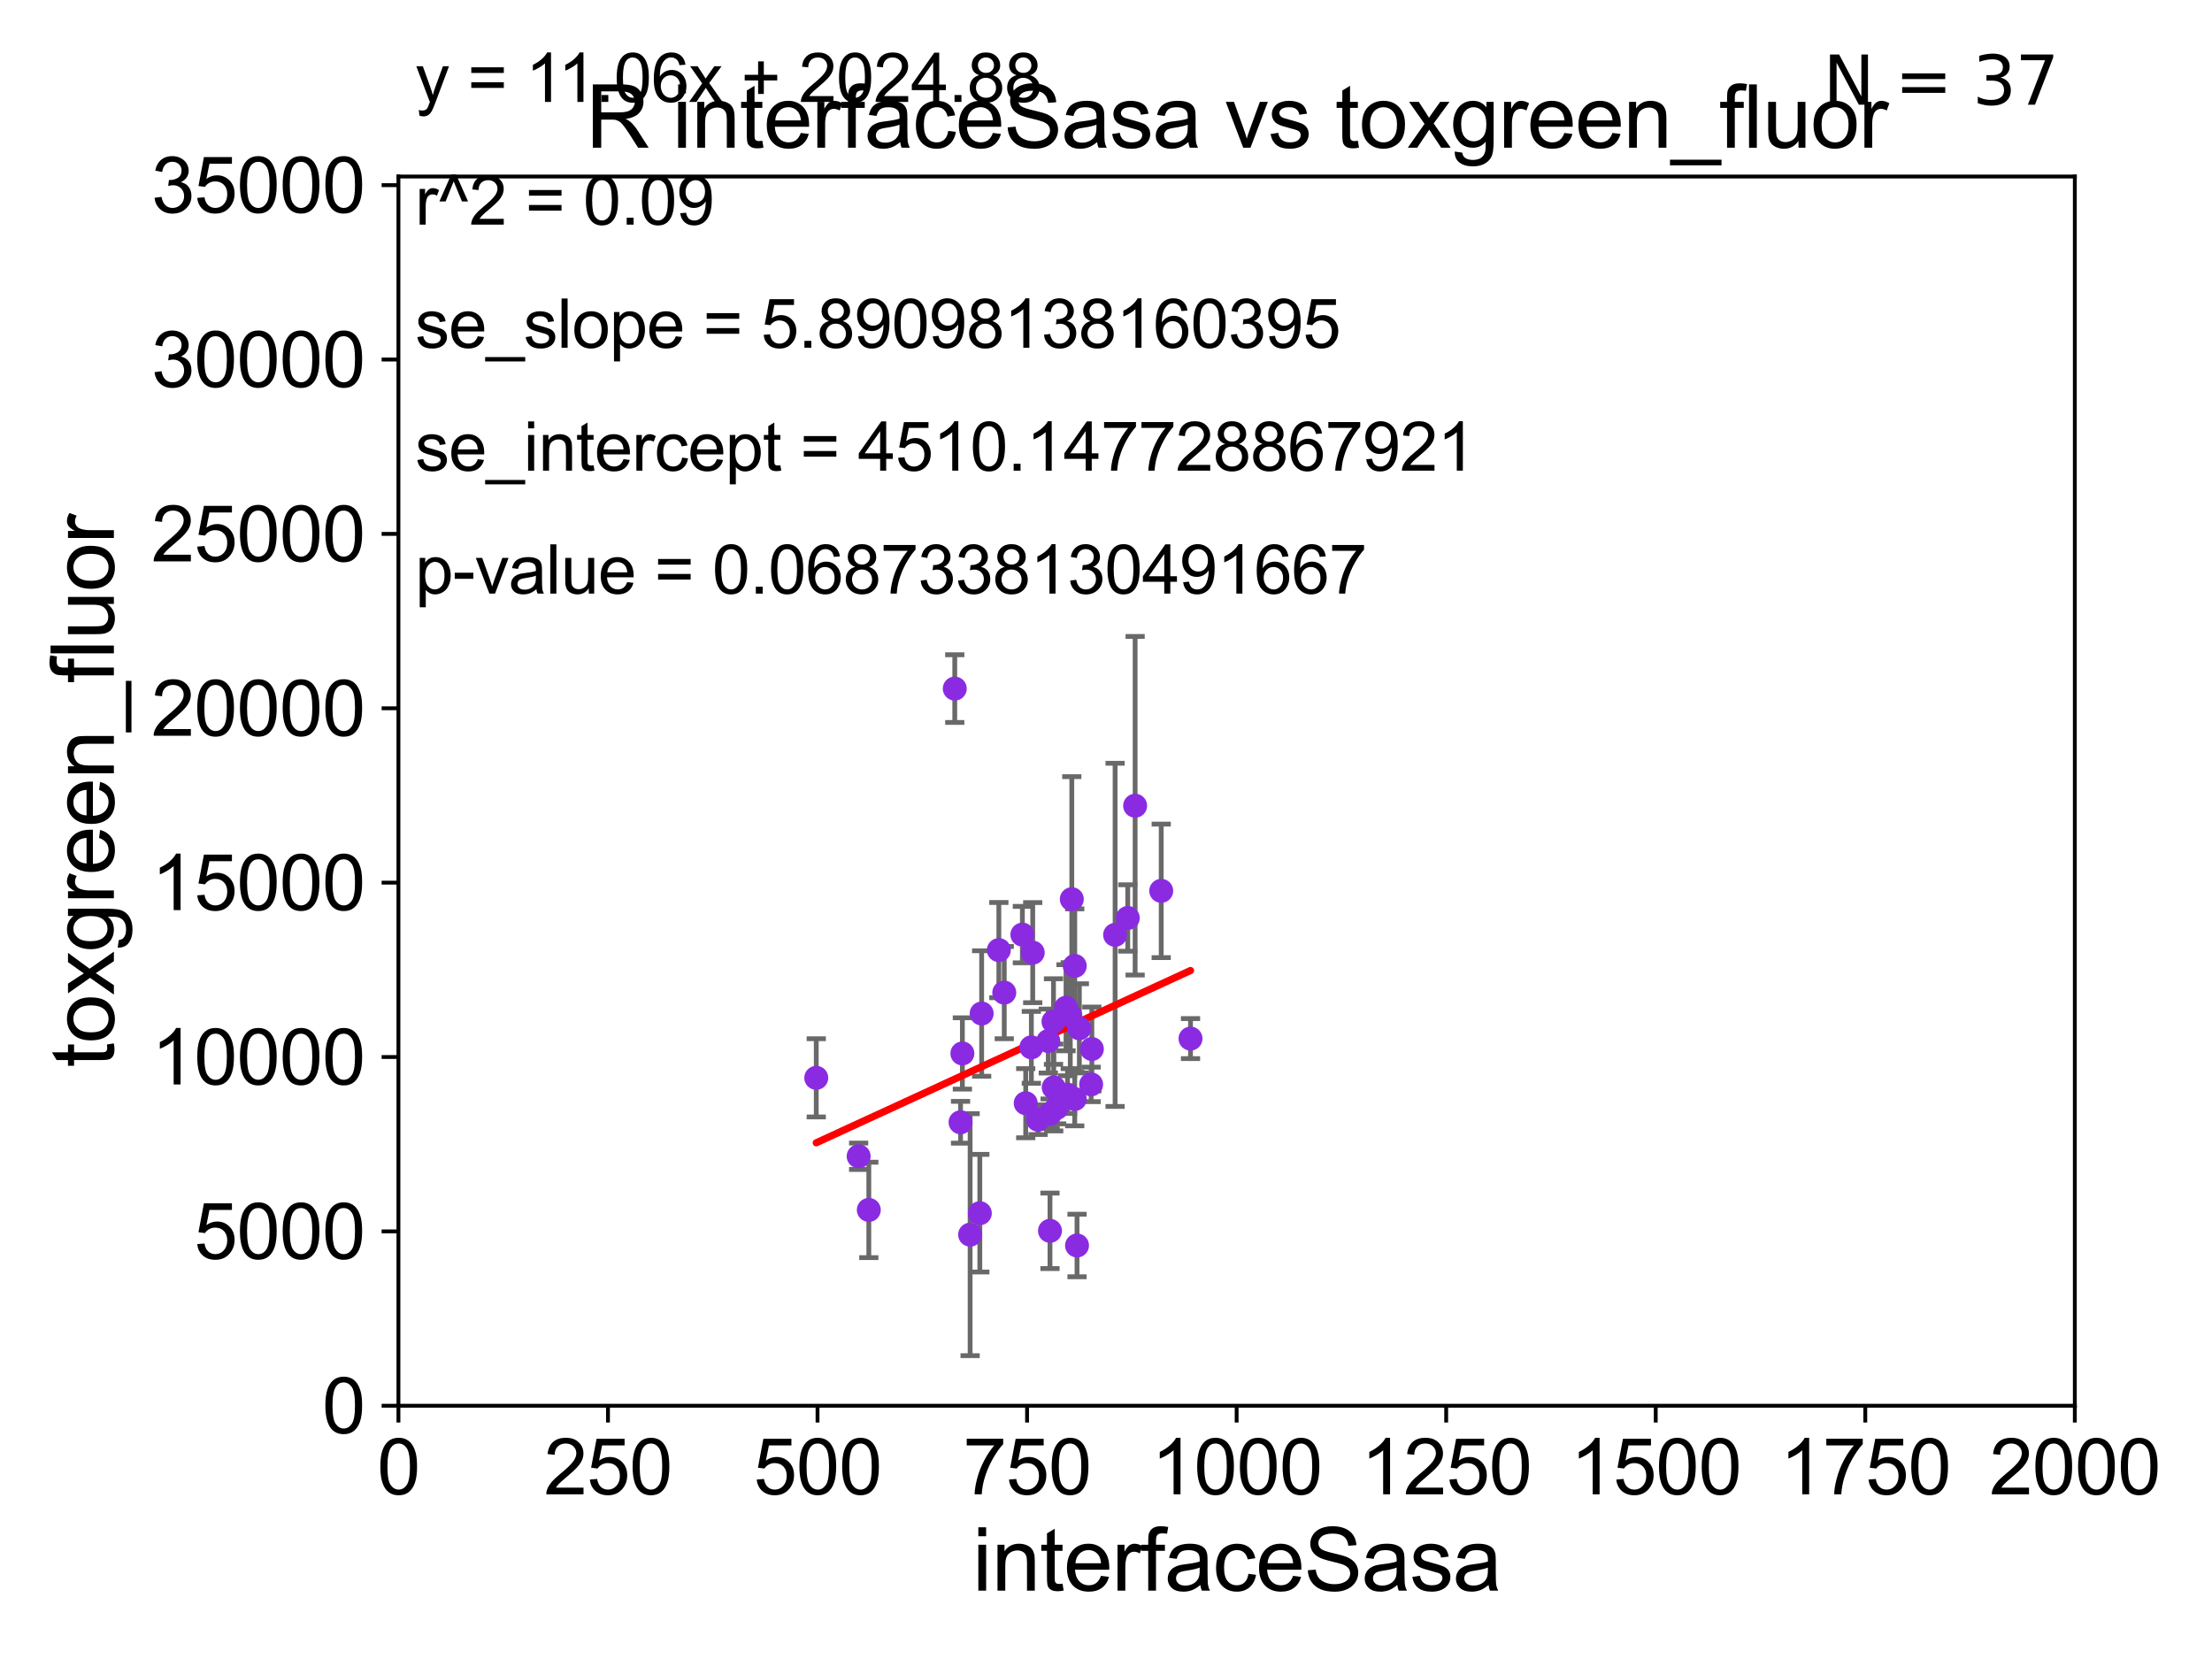 <?xml version="1.0" encoding="utf-8" standalone="no"?>
<!DOCTYPE svg PUBLIC "-//W3C//DTD SVG 1.1//EN"
  "http://www.w3.org/Graphics/SVG/1.1/DTD/svg11.dtd">
<svg xmlns:xlink="http://www.w3.org/1999/xlink" width="460.8pt" height="345.6pt" viewBox="0 0 460.8 345.6" xmlns="http://www.w3.org/2000/svg" version="1.1">
 <defs>
  <style type="text/css">*{stroke-linejoin: round; stroke-linecap: butt}</style>
 </defs>
 <g id="figure_1">
  <g id="patch_1">
   <path d="M 0 345.6 
L 460.8 345.6 
L 460.8 0 
L 0 0 
z
" style="fill: #ffffff"/>
  </g>
  <g id="axes_1">
   <g id="patch_2">
    <path d="M 83 292.84 
L 432.225 292.84 
L 432.225 36.775 
L 83 36.775 
z
" style="fill: #ffffff"/>
   </g>
   <g id="PathCollection_1">
    <defs>
     <path id="m26c01bb5f6" d="M 0 1.118 
C 0.297 1.118 0.581 1 0.791 0.791 
C 1 0.581 1.118 0.297 1.118 0 
C 1.118 -0.297 1 -0.581 0.791 -0.791 
C 0.581 -1 0.297 -1.118 0 -1.118 
C -0.297 -1.118 -0.581 -1 -0.791 -0.791 
C -1 -0.581 -1.118 -0.297 -1.118 0 
C -1.118 0.297 -1 0.581 -0.791 0.791 
C -0.581 1 -0.297 1.118 0 1.118 
z
" style="stroke: #8a2be2"/>
    </defs>
    <g clip-path="url(#pbb1e106c24)">
     <use xlink:href="#m26c01bb5f6" x="218.732" y="256.401" style="fill: #8a2be2; stroke: #8a2be2"/>
     <use xlink:href="#m26c01bb5f6" x="212.98" y="194.696" style="fill: #8a2be2; stroke: #8a2be2"/>
     <use xlink:href="#m26c01bb5f6" x="214.85" y="218.182" style="fill: #8a2be2; stroke: #8a2be2"/>
     <use xlink:href="#m26c01bb5f6" x="213.675" y="229.817" style="fill: #8a2be2; stroke: #8a2be2"/>
     <use xlink:href="#m26c01bb5f6" x="204.497" y="211.135" style="fill: #8a2be2; stroke: #8a2be2"/>
     <use xlink:href="#m26c01bb5f6" x="178.873" y="240.874" style="fill: #8a2be2; stroke: #8a2be2"/>
     <use xlink:href="#m26c01bb5f6" x="216.245" y="233.256" style="fill: #8a2be2; stroke: #8a2be2"/>
     <use xlink:href="#m26c01bb5f6" x="180.989" y="252.048" style="fill: #8a2be2; stroke: #8a2be2"/>
     <use xlink:href="#m26c01bb5f6" x="224.85" y="214.223" style="fill: #8a2be2; stroke: #8a2be2"/>
     <use xlink:href="#m26c01bb5f6" x="218.375" y="216.866" style="fill: #8a2be2; stroke: #8a2be2"/>
     <use xlink:href="#m26c01bb5f6" x="222.959" y="211.576" style="fill: #8a2be2; stroke: #8a2be2"/>
     <use xlink:href="#m26c01bb5f6" x="198.896" y="143.448" style="fill: #8a2be2; stroke: #8a2be2"/>
     <use xlink:href="#m26c01bb5f6" x="222.384" y="228.029" style="fill: #8a2be2; stroke: #8a2be2"/>
     <use xlink:href="#m26c01bb5f6" x="204.115" y="252.733" style="fill: #8a2be2; stroke: #8a2be2"/>
     <use xlink:href="#m26c01bb5f6" x="223.89" y="201.222" style="fill: #8a2be2; stroke: #8a2be2"/>
     <use xlink:href="#m26c01bb5f6" x="227.303" y="225.901" style="fill: #8a2be2; stroke: #8a2be2"/>
     <use xlink:href="#m26c01bb5f6" x="220.113" y="230.811" style="fill: #8a2be2; stroke: #8a2be2"/>
     <use xlink:href="#m26c01bb5f6" x="223.277" y="187.316" style="fill: #8a2be2; stroke: #8a2be2"/>
     <use xlink:href="#m26c01bb5f6" x="223.886" y="228.948" style="fill: #8a2be2; stroke: #8a2be2"/>
     <use xlink:href="#m26c01bb5f6" x="202.094" y="257.202" style="fill: #8a2be2; stroke: #8a2be2"/>
     <use xlink:href="#m26c01bb5f6" x="236.469" y="167.848" style="fill: #8a2be2; stroke: #8a2be2"/>
     <use xlink:href="#m26c01bb5f6" x="215.135" y="198.45" style="fill: #8a2be2; stroke: #8a2be2"/>
     <use xlink:href="#m26c01bb5f6" x="234.934" y="191.231" style="fill: #8a2be2; stroke: #8a2be2"/>
     <use xlink:href="#m26c01bb5f6" x="248.005" y="216.359" style="fill: #8a2be2; stroke: #8a2be2"/>
     <use xlink:href="#m26c01bb5f6" x="218.759" y="231.999" style="fill: #8a2be2; stroke: #8a2be2"/>
     <use xlink:href="#m26c01bb5f6" x="209.205" y="206.78" style="fill: #8a2be2; stroke: #8a2be2"/>
     <use xlink:href="#m26c01bb5f6" x="200.099" y="233.789" style="fill: #8a2be2; stroke: #8a2be2"/>
     <use xlink:href="#m26c01bb5f6" x="170.041" y="224.535" style="fill: #8a2be2; stroke: #8a2be2"/>
     <use xlink:href="#m26c01bb5f6" x="224.363" y="259.457" style="fill: #8a2be2; stroke: #8a2be2"/>
     <use xlink:href="#m26c01bb5f6" x="219.51" y="226.543" style="fill: #8a2be2; stroke: #8a2be2"/>
     <use xlink:href="#m26c01bb5f6" x="208.078" y="197.925" style="fill: #8a2be2; stroke: #8a2be2"/>
     <use xlink:href="#m26c01bb5f6" x="222.072" y="209.933" style="fill: #8a2be2; stroke: #8a2be2"/>
     <use xlink:href="#m26c01bb5f6" x="241.903" y="185.58" style="fill: #8a2be2; stroke: #8a2be2"/>
     <use xlink:href="#m26c01bb5f6" x="227.453" y="218.525" style="fill: #8a2be2; stroke: #8a2be2"/>
     <use xlink:href="#m26c01bb5f6" x="200.481" y="219.453" style="fill: #8a2be2; stroke: #8a2be2"/>
     <use xlink:href="#m26c01bb5f6" x="232.297" y="194.748" style="fill: #8a2be2; stroke: #8a2be2"/>
     <use xlink:href="#m26c01bb5f6" x="219.463" y="212.808" style="fill: #8a2be2; stroke: #8a2be2"/>
    </g>
   </g>
   <g id="matplotlib.axis_1">
    <g id="xtick_1">
     <g id="line2d_1">
      <defs>
       <path id="md4baa3126d" d="M 0 0 
L 0 3.5 
" style="stroke: #000000; stroke-width: 0.8"/>
      </defs>
      <g>
       <use xlink:href="#md4baa3126d" x="83" y="292.84" style="stroke: #000000; stroke-width: 0.8"/>
      </g>
     </g>
     <g id="text_1">
      <!-- 0 -->
      <g transform="translate(78.551 311.293)scale(0.16 -0.16)">
       <defs>
        <path id="ArialMT-30" d="M 266 2259 
Q 266 3072 433 3567 
Q 600 4063 929 4331 
Q 1259 4600 1759 4600 
Q 2128 4600 2406 4451 
Q 2684 4303 2865 4023 
Q 3047 3744 3150 3342 
Q 3253 2941 3253 2259 
Q 3253 1453 3087 958 
Q 2922 463 2592 192 
Q 2263 -78 1759 -78 
Q 1097 -78 719 397 
Q 266 969 266 2259 
z
M 844 2259 
Q 844 1131 1108 757 
Q 1372 384 1759 384 
Q 2147 384 2411 759 
Q 2675 1134 2675 2259 
Q 2675 3391 2411 3762 
Q 2147 4134 1753 4134 
Q 1366 4134 1134 3806 
Q 844 3388 844 2259 
z
" transform="scale(0.016)"/>
       </defs>
       <use xlink:href="#ArialMT-30"/>
      </g>
     </g>
    </g>
    <g id="xtick_2">
     <g id="line2d_2">
      <g>
       <use xlink:href="#md4baa3126d" x="126.653" y="292.84" style="stroke: #000000; stroke-width: 0.8"/>
      </g>
     </g>
     <g id="text_2">
      <!-- 250 -->
      <g transform="translate(113.307 311.293)scale(0.16 -0.16)">
       <defs>
        <path id="ArialMT-32" d="M 3222 541 
L 3222 0 
L 194 0 
Q 188 203 259 391 
Q 375 700 629 1000 
Q 884 1300 1366 1694 
Q 2113 2306 2375 2664 
Q 2638 3022 2638 3341 
Q 2638 3675 2398 3904 
Q 2159 4134 1775 4134 
Q 1369 4134 1125 3890 
Q 881 3647 878 3216 
L 300 3275 
Q 359 3922 746 4261 
Q 1134 4600 1788 4600 
Q 2447 4600 2831 4234 
Q 3216 3869 3216 3328 
Q 3216 3053 3103 2787 
Q 2991 2522 2730 2228 
Q 2469 1934 1863 1422 
Q 1356 997 1212 845 
Q 1069 694 975 541 
L 3222 541 
z
" transform="scale(0.016)"/>
        <path id="ArialMT-35" d="M 266 1200 
L 856 1250 
Q 922 819 1161 601 
Q 1400 384 1738 384 
Q 2144 384 2425 690 
Q 2706 997 2706 1503 
Q 2706 1984 2436 2262 
Q 2166 2541 1728 2541 
Q 1456 2541 1237 2417 
Q 1019 2294 894 2097 
L 366 2166 
L 809 4519 
L 3088 4519 
L 3088 3981 
L 1259 3981 
L 1013 2750 
Q 1425 3038 1878 3038 
Q 2478 3038 2890 2622 
Q 3303 2206 3303 1553 
Q 3303 931 2941 478 
Q 2500 -78 1738 -78 
Q 1113 -78 717 272 
Q 322 622 266 1200 
z
" transform="scale(0.016)"/>
       </defs>
       <use xlink:href="#ArialMT-32"/>
       <use xlink:href="#ArialMT-35" x="55.615"/>
       <use xlink:href="#ArialMT-30" x="111.23"/>
      </g>
     </g>
    </g>
    <g id="xtick_3">
     <g id="line2d_3">
      <g>
       <use xlink:href="#md4baa3126d" x="170.306" y="292.84" style="stroke: #000000; stroke-width: 0.8"/>
      </g>
     </g>
     <g id="text_3">
      <!-- 500 -->
      <g transform="translate(156.96 311.293)scale(0.16 -0.16)">
       <use xlink:href="#ArialMT-35"/>
       <use xlink:href="#ArialMT-30" x="55.615"/>
       <use xlink:href="#ArialMT-30" x="111.23"/>
      </g>
     </g>
    </g>
    <g id="xtick_4">
     <g id="line2d_4">
      <g>
       <use xlink:href="#md4baa3126d" x="213.959" y="292.84" style="stroke: #000000; stroke-width: 0.8"/>
      </g>
     </g>
     <g id="text_4">
      <!-- 750 -->
      <g transform="translate(200.613 311.293)scale(0.16 -0.16)">
       <defs>
        <path id="ArialMT-37" d="M 303 3981 
L 303 4522 
L 3269 4522 
L 3269 4084 
Q 2831 3619 2401 2847 
Q 1972 2075 1738 1259 
Q 1569 684 1522 0 
L 944 0 
Q 953 541 1156 1306 
Q 1359 2072 1739 2783 
Q 2119 3494 2547 3981 
L 303 3981 
z
" transform="scale(0.016)"/>
       </defs>
       <use xlink:href="#ArialMT-37"/>
       <use xlink:href="#ArialMT-35" x="55.615"/>
       <use xlink:href="#ArialMT-30" x="111.23"/>
      </g>
     </g>
    </g>
    <g id="xtick_5">
     <g id="line2d_5">
      <g>
       <use xlink:href="#md4baa3126d" x="257.613" y="292.84" style="stroke: #000000; stroke-width: 0.8"/>
      </g>
     </g>
     <g id="text_5">
      <!-- 1000 -->
      <g transform="translate(239.817 311.293)scale(0.16 -0.16)">
       <defs>
        <path id="ArialMT-31" d="M 2384 0 
L 1822 0 
L 1822 3584 
Q 1619 3391 1289 3197 
Q 959 3003 697 2906 
L 697 3450 
Q 1169 3672 1522 3987 
Q 1875 4303 2022 4600 
L 2384 4600 
L 2384 0 
z
" transform="scale(0.016)"/>
       </defs>
       <use xlink:href="#ArialMT-31"/>
       <use xlink:href="#ArialMT-30" x="55.615"/>
       <use xlink:href="#ArialMT-30" x="111.23"/>
       <use xlink:href="#ArialMT-30" x="166.846"/>
      </g>
     </g>
    </g>
    <g id="xtick_6">
     <g id="line2d_6">
      <g>
       <use xlink:href="#md4baa3126d" x="301.266" y="292.84" style="stroke: #000000; stroke-width: 0.8"/>
      </g>
     </g>
     <g id="text_6">
      <!-- 1250 -->
      <g transform="translate(283.471 311.293)scale(0.16 -0.16)">
       <use xlink:href="#ArialMT-31"/>
       <use xlink:href="#ArialMT-32" x="55.615"/>
       <use xlink:href="#ArialMT-35" x="111.23"/>
       <use xlink:href="#ArialMT-30" x="166.846"/>
      </g>
     </g>
    </g>
    <g id="xtick_7">
     <g id="line2d_7">
      <g>
       <use xlink:href="#md4baa3126d" x="344.919" y="292.84" style="stroke: #000000; stroke-width: 0.8"/>
      </g>
     </g>
     <g id="text_7">
      <!-- 1500 -->
      <g transform="translate(327.124 311.293)scale(0.16 -0.16)">
       <use xlink:href="#ArialMT-31"/>
       <use xlink:href="#ArialMT-35" x="55.615"/>
       <use xlink:href="#ArialMT-30" x="111.23"/>
       <use xlink:href="#ArialMT-30" x="166.846"/>
      </g>
     </g>
    </g>
    <g id="xtick_8">
     <g id="line2d_8">
      <g>
       <use xlink:href="#md4baa3126d" x="388.572" y="292.84" style="stroke: #000000; stroke-width: 0.8"/>
      </g>
     </g>
     <g id="text_8">
      <!-- 1750 -->
      <g transform="translate(370.777 311.293)scale(0.16 -0.16)">
       <use xlink:href="#ArialMT-31"/>
       <use xlink:href="#ArialMT-37" x="55.615"/>
       <use xlink:href="#ArialMT-35" x="111.23"/>
       <use xlink:href="#ArialMT-30" x="166.846"/>
      </g>
     </g>
    </g>
    <g id="xtick_9">
     <g id="line2d_9">
      <g>
       <use xlink:href="#md4baa3126d" x="432.225" y="292.84" style="stroke: #000000; stroke-width: 0.8"/>
      </g>
     </g>
     <g id="text_9">
      <!-- 2000 -->
      <g transform="translate(414.43 311.293)scale(0.16 -0.16)">
       <use xlink:href="#ArialMT-32"/>
       <use xlink:href="#ArialMT-30" x="55.615"/>
       <use xlink:href="#ArialMT-30" x="111.23"/>
       <use xlink:href="#ArialMT-30" x="166.846"/>
      </g>
     </g>
    </g>
    <g id="text_10">
     <!-- interfaceSasa -->
     <g transform="translate(202.583 331.357)scale(0.18 -0.18)">
      <defs>
       <path id="ArialMT-69" d="M 425 3934 
L 425 4581 
L 988 4581 
L 988 3934 
L 425 3934 
z
M 425 0 
L 425 3319 
L 988 3319 
L 988 0 
L 425 0 
z
" transform="scale(0.016)"/>
       <path id="ArialMT-6e" d="M 422 0 
L 422 3319 
L 928 3319 
L 928 2847 
Q 1294 3394 1984 3394 
Q 2284 3394 2536 3286 
Q 2788 3178 2913 3003 
Q 3038 2828 3088 2588 
Q 3119 2431 3119 2041 
L 3119 0 
L 2556 0 
L 2556 2019 
Q 2556 2363 2490 2533 
Q 2425 2703 2258 2804 
Q 2091 2906 1866 2906 
Q 1506 2906 1245 2678 
Q 984 2450 984 1813 
L 984 0 
L 422 0 
z
" transform="scale(0.016)"/>
       <path id="ArialMT-74" d="M 1650 503 
L 1731 6 
Q 1494 -44 1306 -44 
Q 1000 -44 831 53 
Q 663 150 594 308 
Q 525 466 525 972 
L 525 2881 
L 113 2881 
L 113 3319 
L 525 3319 
L 525 4141 
L 1084 4478 
L 1084 3319 
L 1650 3319 
L 1650 2881 
L 1084 2881 
L 1084 941 
Q 1084 700 1114 631 
Q 1144 563 1211 522 
Q 1278 481 1403 481 
Q 1497 481 1650 503 
z
" transform="scale(0.016)"/>
       <path id="ArialMT-65" d="M 2694 1069 
L 3275 997 
Q 3138 488 2766 206 
Q 2394 -75 1816 -75 
Q 1088 -75 661 373 
Q 234 822 234 1631 
Q 234 2469 665 2931 
Q 1097 3394 1784 3394 
Q 2450 3394 2872 2941 
Q 3294 2488 3294 1666 
Q 3294 1616 3291 1516 
L 816 1516 
Q 847 969 1125 678 
Q 1403 388 1819 388 
Q 2128 388 2347 550 
Q 2566 713 2694 1069 
z
M 847 1978 
L 2700 1978 
Q 2663 2397 2488 2606 
Q 2219 2931 1791 2931 
Q 1403 2931 1139 2672 
Q 875 2413 847 1978 
z
" transform="scale(0.016)"/>
       <path id="ArialMT-72" d="M 416 0 
L 416 3319 
L 922 3319 
L 922 2816 
Q 1116 3169 1280 3281 
Q 1444 3394 1641 3394 
Q 1925 3394 2219 3213 
L 2025 2691 
Q 1819 2813 1613 2813 
Q 1428 2813 1281 2702 
Q 1134 2591 1072 2394 
Q 978 2094 978 1738 
L 978 0 
L 416 0 
z
" transform="scale(0.016)"/>
       <path id="ArialMT-66" d="M 556 0 
L 556 2881 
L 59 2881 
L 59 3319 
L 556 3319 
L 556 3672 
Q 556 4006 616 4169 
Q 697 4388 901 4523 
Q 1106 4659 1475 4659 
Q 1713 4659 2000 4603 
L 1916 4113 
Q 1741 4144 1584 4144 
Q 1328 4144 1222 4034 
Q 1116 3925 1116 3625 
L 1116 3319 
L 1763 3319 
L 1763 2881 
L 1116 2881 
L 1116 0 
L 556 0 
z
" transform="scale(0.016)"/>
       <path id="ArialMT-61" d="M 2588 409 
Q 2275 144 1986 34 
Q 1697 -75 1366 -75 
Q 819 -75 525 192 
Q 231 459 231 875 
Q 231 1119 342 1320 
Q 453 1522 633 1644 
Q 813 1766 1038 1828 
Q 1203 1872 1538 1913 
Q 2219 1994 2541 2106 
Q 2544 2222 2544 2253 
Q 2544 2597 2384 2738 
Q 2169 2928 1744 2928 
Q 1347 2928 1158 2789 
Q 969 2650 878 2297 
L 328 2372 
Q 403 2725 575 2942 
Q 747 3159 1072 3276 
Q 1397 3394 1825 3394 
Q 2250 3394 2515 3294 
Q 2781 3194 2906 3042 
Q 3031 2891 3081 2659 
Q 3109 2516 3109 2141 
L 3109 1391 
Q 3109 606 3145 398 
Q 3181 191 3288 0 
L 2700 0 
Q 2613 175 2588 409 
z
M 2541 1666 
Q 2234 1541 1622 1453 
Q 1275 1403 1131 1340 
Q 988 1278 909 1158 
Q 831 1038 831 891 
Q 831 666 1001 516 
Q 1172 366 1500 366 
Q 1825 366 2078 508 
Q 2331 650 2450 897 
Q 2541 1088 2541 1459 
L 2541 1666 
z
" transform="scale(0.016)"/>
       <path id="ArialMT-63" d="M 2588 1216 
L 3141 1144 
Q 3050 572 2676 248 
Q 2303 -75 1759 -75 
Q 1078 -75 664 370 
Q 250 816 250 1647 
Q 250 2184 428 2587 
Q 606 2991 970 3192 
Q 1334 3394 1763 3394 
Q 2303 3394 2647 3120 
Q 2991 2847 3088 2344 
L 2541 2259 
Q 2463 2594 2264 2762 
Q 2066 2931 1784 2931 
Q 1359 2931 1093 2626 
Q 828 2322 828 1663 
Q 828 994 1084 691 
Q 1341 388 1753 388 
Q 2084 388 2306 591 
Q 2528 794 2588 1216 
z
" transform="scale(0.016)"/>
       <path id="ArialMT-53" d="M 288 1472 
L 859 1522 
Q 900 1178 1048 958 
Q 1197 738 1509 602 
Q 1822 466 2213 466 
Q 2559 466 2825 569 
Q 3091 672 3220 851 
Q 3350 1031 3350 1244 
Q 3350 1459 3225 1620 
Q 3100 1781 2813 1891 
Q 2628 1963 1997 2114 
Q 1366 2266 1113 2400 
Q 784 2572 623 2826 
Q 463 3081 463 3397 
Q 463 3744 659 4045 
Q 856 4347 1234 4503 
Q 1613 4659 2075 4659 
Q 2584 4659 2973 4495 
Q 3363 4331 3572 4012 
Q 3781 3694 3797 3291 
L 3216 3247 
Q 3169 3681 2898 3903 
Q 2628 4125 2100 4125 
Q 1550 4125 1298 3923 
Q 1047 3722 1047 3438 
Q 1047 3191 1225 3031 
Q 1400 2872 2139 2705 
Q 2878 2538 3153 2413 
Q 3553 2228 3743 1945 
Q 3934 1663 3934 1294 
Q 3934 928 3725 604 
Q 3516 281 3123 101 
Q 2731 -78 2241 -78 
Q 1619 -78 1198 103 
Q 778 284 539 648 
Q 300 1013 288 1472 
z
" transform="scale(0.016)"/>
       <path id="ArialMT-73" d="M 197 991 
L 753 1078 
Q 800 744 1014 566 
Q 1228 388 1613 388 
Q 2000 388 2187 545 
Q 2375 703 2375 916 
Q 2375 1106 2209 1216 
Q 2094 1291 1634 1406 
Q 1016 1563 777 1677 
Q 538 1791 414 1992 
Q 291 2194 291 2438 
Q 291 2659 392 2848 
Q 494 3038 669 3163 
Q 800 3259 1026 3326 
Q 1253 3394 1513 3394 
Q 1903 3394 2198 3281 
Q 2494 3169 2634 2976 
Q 2775 2784 2828 2463 
L 2278 2388 
Q 2241 2644 2061 2787 
Q 1881 2931 1553 2931 
Q 1166 2931 1000 2803 
Q 834 2675 834 2503 
Q 834 2394 903 2306 
Q 972 2216 1119 2156 
Q 1203 2125 1616 2013 
Q 2213 1853 2448 1751 
Q 2684 1650 2818 1456 
Q 2953 1263 2953 975 
Q 2953 694 2789 445 
Q 2625 197 2315 61 
Q 2006 -75 1616 -75 
Q 969 -75 630 194 
Q 291 463 197 991 
z
" transform="scale(0.016)"/>
      </defs>
      <use xlink:href="#ArialMT-69"/>
      <use xlink:href="#ArialMT-6e" x="22.217"/>
      <use xlink:href="#ArialMT-74" x="77.832"/>
      <use xlink:href="#ArialMT-65" x="105.615"/>
      <use xlink:href="#ArialMT-72" x="161.23"/>
      <use xlink:href="#ArialMT-66" x="194.531"/>
      <use xlink:href="#ArialMT-61" x="222.314"/>
      <use xlink:href="#ArialMT-63" x="277.93"/>
      <use xlink:href="#ArialMT-65" x="327.93"/>
      <use xlink:href="#ArialMT-53" x="383.545"/>
      <use xlink:href="#ArialMT-61" x="450.244"/>
      <use xlink:href="#ArialMT-73" x="505.859"/>
      <use xlink:href="#ArialMT-61" x="555.859"/>
     </g>
    </g>
   </g>
   <g id="matplotlib.axis_2">
    <g id="ytick_1">
     <g id="line2d_10">
      <defs>
       <path id="m94062c04ea" d="M 0 0 
L -3.5 0 
" style="stroke: #000000; stroke-width: 0.8"/>
      </defs>
      <g>
       <use xlink:href="#m94062c04ea" x="83" y="292.84" style="stroke: #000000; stroke-width: 0.8"/>
      </g>
     </g>
     <g id="text_11">
      <!-- 0 -->
      <g transform="translate(67.103 298.566)scale(0.16 -0.16)">
       <use xlink:href="#ArialMT-30"/>
      </g>
     </g>
    </g>
    <g id="ytick_2">
     <g id="line2d_11">
      <g>
       <use xlink:href="#m94062c04ea" x="83" y="256.516" style="stroke: #000000; stroke-width: 0.8"/>
      </g>
     </g>
     <g id="text_12">
      <!-- 5000 -->
      <g transform="translate(40.41 262.242)scale(0.16 -0.16)">
       <use xlink:href="#ArialMT-35"/>
       <use xlink:href="#ArialMT-30" x="55.615"/>
       <use xlink:href="#ArialMT-30" x="111.23"/>
       <use xlink:href="#ArialMT-30" x="166.846"/>
      </g>
     </g>
    </g>
    <g id="ytick_3">
     <g id="line2d_12">
      <g>
       <use xlink:href="#m94062c04ea" x="83" y="220.192" style="stroke: #000000; stroke-width: 0.8"/>
      </g>
     </g>
     <g id="text_13">
      <!-- 10000 -->
      <g transform="translate(31.512 225.918)scale(0.16 -0.16)">
       <use xlink:href="#ArialMT-31"/>
       <use xlink:href="#ArialMT-30" x="55.615"/>
       <use xlink:href="#ArialMT-30" x="111.23"/>
       <use xlink:href="#ArialMT-30" x="166.846"/>
       <use xlink:href="#ArialMT-30" x="222.461"/>
      </g>
     </g>
    </g>
    <g id="ytick_4">
     <g id="line2d_13">
      <g>
       <use xlink:href="#m94062c04ea" x="83" y="183.867" style="stroke: #000000; stroke-width: 0.8"/>
      </g>
     </g>
     <g id="text_14">
      <!-- 15000 -->
      <g transform="translate(31.512 189.594)scale(0.16 -0.16)">
       <use xlink:href="#ArialMT-31"/>
       <use xlink:href="#ArialMT-35" x="55.615"/>
       <use xlink:href="#ArialMT-30" x="111.23"/>
       <use xlink:href="#ArialMT-30" x="166.846"/>
       <use xlink:href="#ArialMT-30" x="222.461"/>
      </g>
     </g>
    </g>
    <g id="ytick_5">
     <g id="line2d_14">
      <g>
       <use xlink:href="#m94062c04ea" x="83" y="147.543" style="stroke: #000000; stroke-width: 0.8"/>
      </g>
     </g>
     <g id="text_15">
      <!-- 20000 -->
      <g transform="translate(31.512 153.27)scale(0.16 -0.16)">
       <use xlink:href="#ArialMT-32"/>
       <use xlink:href="#ArialMT-30" x="55.615"/>
       <use xlink:href="#ArialMT-30" x="111.23"/>
       <use xlink:href="#ArialMT-30" x="166.846"/>
       <use xlink:href="#ArialMT-30" x="222.461"/>
      </g>
     </g>
    </g>
    <g id="ytick_6">
     <g id="line2d_15">
      <g>
       <use xlink:href="#m94062c04ea" x="83" y="111.219" style="stroke: #000000; stroke-width: 0.8"/>
      </g>
     </g>
     <g id="text_16">
      <!-- 25000 -->
      <g transform="translate(31.512 116.945)scale(0.16 -0.16)">
       <use xlink:href="#ArialMT-32"/>
       <use xlink:href="#ArialMT-35" x="55.615"/>
       <use xlink:href="#ArialMT-30" x="111.23"/>
       <use xlink:href="#ArialMT-30" x="166.846"/>
       <use xlink:href="#ArialMT-30" x="222.461"/>
      </g>
     </g>
    </g>
    <g id="ytick_7">
     <g id="line2d_16">
      <g>
       <use xlink:href="#m94062c04ea" x="83" y="74.895" style="stroke: #000000; stroke-width: 0.8"/>
      </g>
     </g>
     <g id="text_17">
      <!-- 30000 -->
      <g transform="translate(31.512 80.621)scale(0.16 -0.16)">
       <defs>
        <path id="ArialMT-33" d="M 269 1209 
L 831 1284 
Q 928 806 1161 595 
Q 1394 384 1728 384 
Q 2125 384 2398 659 
Q 2672 934 2672 1341 
Q 2672 1728 2419 1979 
Q 2166 2231 1775 2231 
Q 1616 2231 1378 2169 
L 1441 2663 
Q 1497 2656 1531 2656 
Q 1891 2656 2178 2843 
Q 2466 3031 2466 3422 
Q 2466 3731 2256 3934 
Q 2047 4138 1716 4138 
Q 1388 4138 1169 3931 
Q 950 3725 888 3313 
L 325 3413 
Q 428 3978 793 4289 
Q 1159 4600 1703 4600 
Q 2078 4600 2393 4439 
Q 2709 4278 2876 4000 
Q 3044 3722 3044 3409 
Q 3044 3113 2884 2869 
Q 2725 2625 2413 2481 
Q 2819 2388 3044 2092 
Q 3269 1797 3269 1353 
Q 3269 753 2831 336 
Q 2394 -81 1725 -81 
Q 1122 -81 723 278 
Q 325 638 269 1209 
z
" transform="scale(0.016)"/>
       </defs>
       <use xlink:href="#ArialMT-33"/>
       <use xlink:href="#ArialMT-30" x="55.615"/>
       <use xlink:href="#ArialMT-30" x="111.23"/>
       <use xlink:href="#ArialMT-30" x="166.846"/>
       <use xlink:href="#ArialMT-30" x="222.461"/>
      </g>
     </g>
    </g>
    <g id="ytick_8">
     <g id="line2d_17">
      <g>
       <use xlink:href="#m94062c04ea" x="83" y="38.571" style="stroke: #000000; stroke-width: 0.8"/>
      </g>
     </g>
     <g id="text_18">
      <!-- 35000 -->
      <g transform="translate(31.512 44.297)scale(0.16 -0.16)">
       <use xlink:href="#ArialMT-33"/>
       <use xlink:href="#ArialMT-35" x="55.615"/>
       <use xlink:href="#ArialMT-30" x="111.23"/>
       <use xlink:href="#ArialMT-30" x="166.846"/>
       <use xlink:href="#ArialMT-30" x="222.461"/>
      </g>
     </g>
    </g>
    <g id="text_19">
     <!-- toxgreen_fluor -->
     <g transform="translate(23.724 222.34)rotate(-90)scale(0.18 -0.18)">
      <defs>
       <path id="ArialMT-6f" d="M 213 1659 
Q 213 2581 725 3025 
Q 1153 3394 1769 3394 
Q 2453 3394 2887 2945 
Q 3322 2497 3322 1706 
Q 3322 1066 3130 698 
Q 2938 331 2570 128 
Q 2203 -75 1769 -75 
Q 1072 -75 642 372 
Q 213 819 213 1659 
z
M 791 1659 
Q 791 1022 1069 705 
Q 1347 388 1769 388 
Q 2188 388 2466 706 
Q 2744 1025 2744 1678 
Q 2744 2294 2464 2611 
Q 2184 2928 1769 2928 
Q 1347 2928 1069 2612 
Q 791 2297 791 1659 
z
" transform="scale(0.016)"/>
       <path id="ArialMT-78" d="M 47 0 
L 1259 1725 
L 138 3319 
L 841 3319 
L 1350 2541 
Q 1494 2319 1581 2169 
Q 1719 2375 1834 2534 
L 2394 3319 
L 3066 3319 
L 1919 1756 
L 3153 0 
L 2463 0 
L 1781 1031 
L 1600 1309 
L 728 0 
L 47 0 
z
" transform="scale(0.016)"/>
       <path id="ArialMT-67" d="M 319 -275 
L 866 -356 
Q 900 -609 1056 -725 
Q 1266 -881 1628 -881 
Q 2019 -881 2231 -725 
Q 2444 -569 2519 -288 
Q 2563 -116 2559 434 
Q 2191 0 1641 0 
Q 956 0 581 494 
Q 206 988 206 1678 
Q 206 2153 378 2554 
Q 550 2956 876 3175 
Q 1203 3394 1644 3394 
Q 2231 3394 2613 2919 
L 2613 3319 
L 3131 3319 
L 3131 450 
Q 3131 -325 2973 -648 
Q 2816 -972 2473 -1159 
Q 2131 -1347 1631 -1347 
Q 1038 -1347 672 -1080 
Q 306 -813 319 -275 
z
M 784 1719 
Q 784 1066 1043 766 
Q 1303 466 1694 466 
Q 2081 466 2343 764 
Q 2606 1063 2606 1700 
Q 2606 2309 2336 2618 
Q 2066 2928 1684 2928 
Q 1309 2928 1046 2623 
Q 784 2319 784 1719 
z
" transform="scale(0.016)"/>
       <path id="ArialMT-5f" d="M -97 -1272 
L -97 -866 
L 3631 -866 
L 3631 -1272 
L -97 -1272 
z
" transform="scale(0.016)"/>
       <path id="ArialMT-6c" d="M 409 0 
L 409 4581 
L 972 4581 
L 972 0 
L 409 0 
z
" transform="scale(0.016)"/>
       <path id="ArialMT-75" d="M 2597 0 
L 2597 488 
Q 2209 -75 1544 -75 
Q 1250 -75 995 37 
Q 741 150 617 320 
Q 494 491 444 738 
Q 409 903 409 1263 
L 409 3319 
L 972 3319 
L 972 1478 
Q 972 1038 1006 884 
Q 1059 663 1231 536 
Q 1403 409 1656 409 
Q 1909 409 2131 539 
Q 2353 669 2445 892 
Q 2538 1116 2538 1541 
L 2538 3319 
L 3100 3319 
L 3100 0 
L 2597 0 
z
" transform="scale(0.016)"/>
      </defs>
      <use xlink:href="#ArialMT-74"/>
      <use xlink:href="#ArialMT-6f" x="27.783"/>
      <use xlink:href="#ArialMT-78" x="83.398"/>
      <use xlink:href="#ArialMT-67" x="133.398"/>
      <use xlink:href="#ArialMT-72" x="189.014"/>
      <use xlink:href="#ArialMT-65" x="222.314"/>
      <use xlink:href="#ArialMT-65" x="277.93"/>
      <use xlink:href="#ArialMT-6e" x="333.545"/>
      <use xlink:href="#ArialMT-5f" x="389.16"/>
      <use xlink:href="#ArialMT-66" x="444.775"/>
      <use xlink:href="#ArialMT-6c" x="472.559"/>
      <use xlink:href="#ArialMT-75" x="494.775"/>
      <use xlink:href="#ArialMT-6f" x="550.391"/>
      <use xlink:href="#ArialMT-72" x="606.006"/>
     </g>
    </g>
   </g>
   <g id="LineCollection_1">
    <path d="M 218.732 264.265 
L 218.732 248.537 
" clip-path="url(#pbb1e106c24)" style="fill: none; stroke: #696969"/>
    <path d="M 212.98 200.575 
L 212.98 188.817 
" clip-path="url(#pbb1e106c24)" style="fill: none; stroke: #696969"/>
    <path d="M 214.85 225.665 
L 214.85 210.7 
" clip-path="url(#pbb1e106c24)" style="fill: none; stroke: #696969"/>
    <path d="M 213.675 237.018 
L 213.675 222.616 
" clip-path="url(#pbb1e106c24)" style="fill: none; stroke: #696969"/>
    <path d="M 204.497 224.204 
L 204.497 198.067 
" clip-path="url(#pbb1e106c24)" style="fill: none; stroke: #696969"/>
    <path d="M 178.873 243.62 
L 178.873 238.127 
" clip-path="url(#pbb1e106c24)" style="fill: none; stroke: #696969"/>
    <path d="M 216.245 236.343 
L 216.245 230.17 
" clip-path="url(#pbb1e106c24)" style="fill: none; stroke: #696969"/>
    <path d="M 180.989 261.985 
L 180.989 242.112 
" clip-path="url(#pbb1e106c24)" style="fill: none; stroke: #696969"/>
    <path d="M 224.85 223.511 
L 224.85 204.935 
" clip-path="url(#pbb1e106c24)" style="fill: none; stroke: #696969"/>
    <path d="M 218.375 223.529 
L 218.375 210.203 
" clip-path="url(#pbb1e106c24)" style="fill: none; stroke: #696969"/>
    <path d="M 222.959 222.612 
L 222.959 200.54 
" clip-path="url(#pbb1e106c24)" style="fill: none; stroke: #696969"/>
    <path d="M 198.896 150.501 
L 198.896 136.395 
" clip-path="url(#pbb1e106c24)" style="fill: none; stroke: #696969"/>
    <path d="M 222.384 231.953 
L 222.384 224.105 
" clip-path="url(#pbb1e106c24)" style="fill: none; stroke: #696969"/>
    <path d="M 204.115 264.987 
L 204.115 240.478 
" clip-path="url(#pbb1e106c24)" style="fill: none; stroke: #696969"/>
    <path d="M 223.89 213.111 
L 223.89 189.333 
" clip-path="url(#pbb1e106c24)" style="fill: none; stroke: #696969"/>
    <path d="M 227.303 229.492 
L 227.303 222.311 
" clip-path="url(#pbb1e106c24)" style="fill: none; stroke: #696969"/>
    <path d="M 220.113 234.111 
L 220.113 227.51 
" clip-path="url(#pbb1e106c24)" style="fill: none; stroke: #696969"/>
    <path d="M 223.277 212.844 
L 223.277 161.788 
" clip-path="url(#pbb1e106c24)" style="fill: none; stroke: #696969"/>
    <path d="M 223.886 234.536 
L 223.886 223.36 
" clip-path="url(#pbb1e106c24)" style="fill: none; stroke: #696969"/>
    <path d="M 202.094 282.408 
L 202.094 231.996 
" clip-path="url(#pbb1e106c24)" style="fill: none; stroke: #696969"/>
    <path d="M 236.469 203.118 
L 236.469 132.578 
" clip-path="url(#pbb1e106c24)" style="fill: none; stroke: #696969"/>
    <path d="M 215.135 208.877 
L 215.135 188.023 
" clip-path="url(#pbb1e106c24)" style="fill: none; stroke: #696969"/>
    <path d="M 234.934 198.15 
L 234.934 184.312 
" clip-path="url(#pbb1e106c24)" style="fill: none; stroke: #696969"/>
    <path d="M 248.005 220.529 
L 248.005 212.189 
" clip-path="url(#pbb1e106c24)" style="fill: none; stroke: #696969"/>
    <path d="M 218.759 235.065 
L 218.759 228.933 
" clip-path="url(#pbb1e106c24)" style="fill: none; stroke: #696969"/>
    <path d="M 209.205 216.385 
L 209.205 197.175 
" clip-path="url(#pbb1e106c24)" style="fill: none; stroke: #696969"/>
    <path d="M 200.099 238.141 
L 200.099 229.437 
" clip-path="url(#pbb1e106c24)" style="fill: none; stroke: #696969"/>
    <path d="M 170.041 232.683 
L 170.041 216.388 
" clip-path="url(#pbb1e106c24)" style="fill: none; stroke: #696969"/>
    <path d="M 224.363 265.972 
L 224.363 252.942 
" clip-path="url(#pbb1e106c24)" style="fill: none; stroke: #696969"/>
    <path d="M 219.51 235.594 
L 219.51 217.492 
" clip-path="url(#pbb1e106c24)" style="fill: none; stroke: #696969"/>
    <path d="M 208.078 207.843 
L 208.078 188.006 
" clip-path="url(#pbb1e106c24)" style="fill: none; stroke: #696969"/>
    <path d="M 222.072 218.9 
L 222.072 200.967 
" clip-path="url(#pbb1e106c24)" style="fill: none; stroke: #696969"/>
    <path d="M 241.903 199.487 
L 241.903 171.674 
" clip-path="url(#pbb1e106c24)" style="fill: none; stroke: #696969"/>
    <path d="M 227.453 227.26 
L 227.453 209.791 
" clip-path="url(#pbb1e106c24)" style="fill: none; stroke: #696969"/>
    <path d="M 200.481 226.88 
L 200.481 212.027 
" clip-path="url(#pbb1e106c24)" style="fill: none; stroke: #696969"/>
    <path d="M 232.297 230.496 
L 232.297 159 
" clip-path="url(#pbb1e106c24)" style="fill: none; stroke: #696969"/>
    <path d="M 219.463 221.722 
L 219.463 203.894 
" clip-path="url(#pbb1e106c24)" style="fill: none; stroke: #696969"/>
   </g>
   <g id="line2d_18">
    <defs>
     <path id="mcf46526b8c" d="M 2 0 
L -2 -0 
" style="stroke: #696969"/>
    </defs>
    <g clip-path="url(#pbb1e106c24)">
     <use xlink:href="#mcf46526b8c" x="218.732" y="264.265" style="fill: #696969; stroke: #696969"/>
     <use xlink:href="#mcf46526b8c" x="212.98" y="200.575" style="fill: #696969; stroke: #696969"/>
     <use xlink:href="#mcf46526b8c" x="214.85" y="225.665" style="fill: #696969; stroke: #696969"/>
     <use xlink:href="#mcf46526b8c" x="213.675" y="237.018" style="fill: #696969; stroke: #696969"/>
     <use xlink:href="#mcf46526b8c" x="204.497" y="224.204" style="fill: #696969; stroke: #696969"/>
     <use xlink:href="#mcf46526b8c" x="178.873" y="243.62" style="fill: #696969; stroke: #696969"/>
     <use xlink:href="#mcf46526b8c" x="216.245" y="236.343" style="fill: #696969; stroke: #696969"/>
     <use xlink:href="#mcf46526b8c" x="180.989" y="261.985" style="fill: #696969; stroke: #696969"/>
     <use xlink:href="#mcf46526b8c" x="224.85" y="223.511" style="fill: #696969; stroke: #696969"/>
     <use xlink:href="#mcf46526b8c" x="218.375" y="223.529" style="fill: #696969; stroke: #696969"/>
     <use xlink:href="#mcf46526b8c" x="222.959" y="222.612" style="fill: #696969; stroke: #696969"/>
     <use xlink:href="#mcf46526b8c" x="198.896" y="150.501" style="fill: #696969; stroke: #696969"/>
     <use xlink:href="#mcf46526b8c" x="222.384" y="231.953" style="fill: #696969; stroke: #696969"/>
     <use xlink:href="#mcf46526b8c" x="204.115" y="264.987" style="fill: #696969; stroke: #696969"/>
     <use xlink:href="#mcf46526b8c" x="223.89" y="213.111" style="fill: #696969; stroke: #696969"/>
     <use xlink:href="#mcf46526b8c" x="227.303" y="229.492" style="fill: #696969; stroke: #696969"/>
     <use xlink:href="#mcf46526b8c" x="220.113" y="234.111" style="fill: #696969; stroke: #696969"/>
     <use xlink:href="#mcf46526b8c" x="223.277" y="212.844" style="fill: #696969; stroke: #696969"/>
     <use xlink:href="#mcf46526b8c" x="223.886" y="234.536" style="fill: #696969; stroke: #696969"/>
     <use xlink:href="#mcf46526b8c" x="202.094" y="282.408" style="fill: #696969; stroke: #696969"/>
     <use xlink:href="#mcf46526b8c" x="236.469" y="203.118" style="fill: #696969; stroke: #696969"/>
     <use xlink:href="#mcf46526b8c" x="215.135" y="208.877" style="fill: #696969; stroke: #696969"/>
     <use xlink:href="#mcf46526b8c" x="234.934" y="198.15" style="fill: #696969; stroke: #696969"/>
     <use xlink:href="#mcf46526b8c" x="248.005" y="220.529" style="fill: #696969; stroke: #696969"/>
     <use xlink:href="#mcf46526b8c" x="218.759" y="235.065" style="fill: #696969; stroke: #696969"/>
     <use xlink:href="#mcf46526b8c" x="209.205" y="216.385" style="fill: #696969; stroke: #696969"/>
     <use xlink:href="#mcf46526b8c" x="200.099" y="238.141" style="fill: #696969; stroke: #696969"/>
     <use xlink:href="#mcf46526b8c" x="170.041" y="232.683" style="fill: #696969; stroke: #696969"/>
     <use xlink:href="#mcf46526b8c" x="224.363" y="265.972" style="fill: #696969; stroke: #696969"/>
     <use xlink:href="#mcf46526b8c" x="219.51" y="235.594" style="fill: #696969; stroke: #696969"/>
     <use xlink:href="#mcf46526b8c" x="208.078" y="207.843" style="fill: #696969; stroke: #696969"/>
     <use xlink:href="#mcf46526b8c" x="222.072" y="218.9" style="fill: #696969; stroke: #696969"/>
     <use xlink:href="#mcf46526b8c" x="241.903" y="199.487" style="fill: #696969; stroke: #696969"/>
     <use xlink:href="#mcf46526b8c" x="227.453" y="227.26" style="fill: #696969; stroke: #696969"/>
     <use xlink:href="#mcf46526b8c" x="200.481" y="226.88" style="fill: #696969; stroke: #696969"/>
     <use xlink:href="#mcf46526b8c" x="232.297" y="230.496" style="fill: #696969; stroke: #696969"/>
     <use xlink:href="#mcf46526b8c" x="219.463" y="221.722" style="fill: #696969; stroke: #696969"/>
    </g>
   </g>
   <g id="line2d_19">
    <g clip-path="url(#pbb1e106c24)">
     <use xlink:href="#mcf46526b8c" x="218.732" y="248.537" style="fill: #696969; stroke: #696969"/>
     <use xlink:href="#mcf46526b8c" x="212.98" y="188.817" style="fill: #696969; stroke: #696969"/>
     <use xlink:href="#mcf46526b8c" x="214.85" y="210.7" style="fill: #696969; stroke: #696969"/>
     <use xlink:href="#mcf46526b8c" x="213.675" y="222.616" style="fill: #696969; stroke: #696969"/>
     <use xlink:href="#mcf46526b8c" x="204.497" y="198.067" style="fill: #696969; stroke: #696969"/>
     <use xlink:href="#mcf46526b8c" x="178.873" y="238.127" style="fill: #696969; stroke: #696969"/>
     <use xlink:href="#mcf46526b8c" x="216.245" y="230.17" style="fill: #696969; stroke: #696969"/>
     <use xlink:href="#mcf46526b8c" x="180.989" y="242.112" style="fill: #696969; stroke: #696969"/>
     <use xlink:href="#mcf46526b8c" x="224.85" y="204.935" style="fill: #696969; stroke: #696969"/>
     <use xlink:href="#mcf46526b8c" x="218.375" y="210.203" style="fill: #696969; stroke: #696969"/>
     <use xlink:href="#mcf46526b8c" x="222.959" y="200.54" style="fill: #696969; stroke: #696969"/>
     <use xlink:href="#mcf46526b8c" x="198.896" y="136.395" style="fill: #696969; stroke: #696969"/>
     <use xlink:href="#mcf46526b8c" x="222.384" y="224.105" style="fill: #696969; stroke: #696969"/>
     <use xlink:href="#mcf46526b8c" x="204.115" y="240.478" style="fill: #696969; stroke: #696969"/>
     <use xlink:href="#mcf46526b8c" x="223.89" y="189.333" style="fill: #696969; stroke: #696969"/>
     <use xlink:href="#mcf46526b8c" x="227.303" y="222.311" style="fill: #696969; stroke: #696969"/>
     <use xlink:href="#mcf46526b8c" x="220.113" y="227.51" style="fill: #696969; stroke: #696969"/>
     <use xlink:href="#mcf46526b8c" x="223.277" y="161.788" style="fill: #696969; stroke: #696969"/>
     <use xlink:href="#mcf46526b8c" x="223.886" y="223.36" style="fill: #696969; stroke: #696969"/>
     <use xlink:href="#mcf46526b8c" x="202.094" y="231.996" style="fill: #696969; stroke: #696969"/>
     <use xlink:href="#mcf46526b8c" x="236.469" y="132.578" style="fill: #696969; stroke: #696969"/>
     <use xlink:href="#mcf46526b8c" x="215.135" y="188.023" style="fill: #696969; stroke: #696969"/>
     <use xlink:href="#mcf46526b8c" x="234.934" y="184.312" style="fill: #696969; stroke: #696969"/>
     <use xlink:href="#mcf46526b8c" x="248.005" y="212.189" style="fill: #696969; stroke: #696969"/>
     <use xlink:href="#mcf46526b8c" x="218.759" y="228.933" style="fill: #696969; stroke: #696969"/>
     <use xlink:href="#mcf46526b8c" x="209.205" y="197.175" style="fill: #696969; stroke: #696969"/>
     <use xlink:href="#mcf46526b8c" x="200.099" y="229.437" style="fill: #696969; stroke: #696969"/>
     <use xlink:href="#mcf46526b8c" x="170.041" y="216.388" style="fill: #696969; stroke: #696969"/>
     <use xlink:href="#mcf46526b8c" x="224.363" y="252.942" style="fill: #696969; stroke: #696969"/>
     <use xlink:href="#mcf46526b8c" x="219.51" y="217.492" style="fill: #696969; stroke: #696969"/>
     <use xlink:href="#mcf46526b8c" x="208.078" y="188.006" style="fill: #696969; stroke: #696969"/>
     <use xlink:href="#mcf46526b8c" x="222.072" y="200.967" style="fill: #696969; stroke: #696969"/>
     <use xlink:href="#mcf46526b8c" x="241.903" y="171.674" style="fill: #696969; stroke: #696969"/>
     <use xlink:href="#mcf46526b8c" x="227.453" y="209.791" style="fill: #696969; stroke: #696969"/>
     <use xlink:href="#mcf46526b8c" x="200.481" y="212.027" style="fill: #696969; stroke: #696969"/>
     <use xlink:href="#mcf46526b8c" x="232.297" y="159" style="fill: #696969; stroke: #696969"/>
     <use xlink:href="#mcf46526b8c" x="219.463" y="203.894" style="fill: #696969; stroke: #696969"/>
    </g>
   </g>
   <g id="line2d_20">
    <path d="M 218.732 215.654 
L 212.98 218.301 
L 214.85 217.44 
L 213.675 217.981 
L 204.497 222.206 
L 178.873 234 
L 216.245 216.798 
L 180.989 233.026 
L 224.85 212.837 
L 218.375 215.818 
L 222.959 213.708 
L 198.896 224.784 
L 222.384 213.972 
L 204.115 222.382 
L 223.89 213.279 
L 227.303 211.708 
L 220.113 215.018 
L 223.277 213.561 
L 223.886 213.281 
L 202.094 223.311 
L 236.469 207.489 
L 215.135 217.309 
L 234.934 208.196 
L 248.005 202.179 
L 218.759 215.641 
L 209.205 220.039 
L 200.099 224.23 
L 170.041 238.065 
L 224.363 213.062 
L 219.51 215.295 
L 208.078 220.557 
L 222.072 214.116 
L 241.903 204.988 
L 227.453 211.639 
L 200.481 224.054 
L 232.297 209.409 
L 219.463 215.317 
" clip-path="url(#pbb1e106c24)" style="fill: none; stroke: #ff0000; stroke-width: 1.5; stroke-linecap: square"/>
   </g>
   <g id="line2d_21">
    <defs>
     <path id="m13680a35f0" d="M 0 2 
C 0.53 2 1.039 1.789 1.414 1.414 
C 1.789 1.039 2 0.53 2 0 
C 2 -0.53 1.789 -1.039 1.414 -1.414 
C 1.039 -1.789 0.53 -2 0 -2 
C -0.53 -2 -1.039 -1.789 -1.414 -1.414 
C -1.789 -1.039 -2 -0.53 -2 0 
C -2 0.53 -1.789 1.039 -1.414 1.414 
C -1.039 1.789 -0.53 2 0 2 
z
" style="stroke: #8a2be2"/>
    </defs>
    <g clip-path="url(#pbb1e106c24)">
     <use xlink:href="#m13680a35f0" x="218.732" y="256.401" style="fill: #8a2be2; stroke: #8a2be2"/>
     <use xlink:href="#m13680a35f0" x="212.98" y="194.696" style="fill: #8a2be2; stroke: #8a2be2"/>
     <use xlink:href="#m13680a35f0" x="214.85" y="218.182" style="fill: #8a2be2; stroke: #8a2be2"/>
     <use xlink:href="#m13680a35f0" x="213.675" y="229.817" style="fill: #8a2be2; stroke: #8a2be2"/>
     <use xlink:href="#m13680a35f0" x="204.497" y="211.135" style="fill: #8a2be2; stroke: #8a2be2"/>
     <use xlink:href="#m13680a35f0" x="178.873" y="240.874" style="fill: #8a2be2; stroke: #8a2be2"/>
     <use xlink:href="#m13680a35f0" x="216.245" y="233.256" style="fill: #8a2be2; stroke: #8a2be2"/>
     <use xlink:href="#m13680a35f0" x="180.989" y="252.048" style="fill: #8a2be2; stroke: #8a2be2"/>
     <use xlink:href="#m13680a35f0" x="224.85" y="214.223" style="fill: #8a2be2; stroke: #8a2be2"/>
     <use xlink:href="#m13680a35f0" x="218.375" y="216.866" style="fill: #8a2be2; stroke: #8a2be2"/>
     <use xlink:href="#m13680a35f0" x="222.959" y="211.576" style="fill: #8a2be2; stroke: #8a2be2"/>
     <use xlink:href="#m13680a35f0" x="198.896" y="143.448" style="fill: #8a2be2; stroke: #8a2be2"/>
     <use xlink:href="#m13680a35f0" x="222.384" y="228.029" style="fill: #8a2be2; stroke: #8a2be2"/>
     <use xlink:href="#m13680a35f0" x="204.115" y="252.733" style="fill: #8a2be2; stroke: #8a2be2"/>
     <use xlink:href="#m13680a35f0" x="223.89" y="201.222" style="fill: #8a2be2; stroke: #8a2be2"/>
     <use xlink:href="#m13680a35f0" x="227.303" y="225.901" style="fill: #8a2be2; stroke: #8a2be2"/>
     <use xlink:href="#m13680a35f0" x="220.113" y="230.811" style="fill: #8a2be2; stroke: #8a2be2"/>
     <use xlink:href="#m13680a35f0" x="223.277" y="187.316" style="fill: #8a2be2; stroke: #8a2be2"/>
     <use xlink:href="#m13680a35f0" x="223.886" y="228.948" style="fill: #8a2be2; stroke: #8a2be2"/>
     <use xlink:href="#m13680a35f0" x="202.094" y="257.202" style="fill: #8a2be2; stroke: #8a2be2"/>
     <use xlink:href="#m13680a35f0" x="236.469" y="167.848" style="fill: #8a2be2; stroke: #8a2be2"/>
     <use xlink:href="#m13680a35f0" x="215.135" y="198.45" style="fill: #8a2be2; stroke: #8a2be2"/>
     <use xlink:href="#m13680a35f0" x="234.934" y="191.231" style="fill: #8a2be2; stroke: #8a2be2"/>
     <use xlink:href="#m13680a35f0" x="248.005" y="216.359" style="fill: #8a2be2; stroke: #8a2be2"/>
     <use xlink:href="#m13680a35f0" x="218.759" y="231.999" style="fill: #8a2be2; stroke: #8a2be2"/>
     <use xlink:href="#m13680a35f0" x="209.205" y="206.78" style="fill: #8a2be2; stroke: #8a2be2"/>
     <use xlink:href="#m13680a35f0" x="200.099" y="233.789" style="fill: #8a2be2; stroke: #8a2be2"/>
     <use xlink:href="#m13680a35f0" x="170.041" y="224.535" style="fill: #8a2be2; stroke: #8a2be2"/>
     <use xlink:href="#m13680a35f0" x="224.363" y="259.457" style="fill: #8a2be2; stroke: #8a2be2"/>
     <use xlink:href="#m13680a35f0" x="219.51" y="226.543" style="fill: #8a2be2; stroke: #8a2be2"/>
     <use xlink:href="#m13680a35f0" x="208.078" y="197.925" style="fill: #8a2be2; stroke: #8a2be2"/>
     <use xlink:href="#m13680a35f0" x="222.072" y="209.933" style="fill: #8a2be2; stroke: #8a2be2"/>
     <use xlink:href="#m13680a35f0" x="241.903" y="185.58" style="fill: #8a2be2; stroke: #8a2be2"/>
     <use xlink:href="#m13680a35f0" x="227.453" y="218.525" style="fill: #8a2be2; stroke: #8a2be2"/>
     <use xlink:href="#m13680a35f0" x="200.481" y="219.453" style="fill: #8a2be2; stroke: #8a2be2"/>
     <use xlink:href="#m13680a35f0" x="232.297" y="194.748" style="fill: #8a2be2; stroke: #8a2be2"/>
     <use xlink:href="#m13680a35f0" x="219.463" y="212.808" style="fill: #8a2be2; stroke: #8a2be2"/>
    </g>
   </g>
   <g id="patch_3">
    <path d="M 83 292.84 
L 83 36.775 
" style="fill: none; stroke: #000000; stroke-width: 0.8; stroke-linejoin: miter; stroke-linecap: square"/>
   </g>
   <g id="patch_4">
    <path d="M 432.225 292.84 
L 432.225 36.775 
" style="fill: none; stroke: #000000; stroke-width: 0.8; stroke-linejoin: miter; stroke-linecap: square"/>
   </g>
   <g id="patch_5">
    <path d="M 83 292.84 
L 432.225 292.84 
" style="fill: none; stroke: #000000; stroke-width: 0.8; stroke-linejoin: miter; stroke-linecap: square"/>
   </g>
   <g id="patch_6">
    <path d="M 83 36.775 
L 432.225 36.775 
" style="fill: none; stroke: #000000; stroke-width: 0.8; stroke-linejoin: miter; stroke-linecap: square"/>
   </g>
   <g id="text_20">
    <!-- N = 37 -->
    <g transform="translate(379.814 21.806)scale(0.14 -0.14)">
     <defs>
      <path id="DejaVuSans-4e" d="M 628 4666 
L 1478 4666 
L 3547 763 
L 3547 4666 
L 4159 4666 
L 4159 0 
L 3309 0 
L 1241 3903 
L 1241 0 
L 628 0 
L 628 4666 
z
" transform="scale(0.016)"/>
      <path id="DejaVuSans-20" transform="scale(0.016)"/>
      <path id="DejaVuSans-3d" d="M 678 2906 
L 4684 2906 
L 4684 2381 
L 678 2381 
L 678 2906 
z
M 678 1631 
L 4684 1631 
L 4684 1100 
L 678 1100 
L 678 1631 
z
" transform="scale(0.016)"/>
      <path id="DejaVuSans-33" d="M 2597 2516 
Q 3050 2419 3304 2112 
Q 3559 1806 3559 1356 
Q 3559 666 3084 287 
Q 2609 -91 1734 -91 
Q 1441 -91 1130 -33 
Q 819 25 488 141 
L 488 750 
Q 750 597 1062 519 
Q 1375 441 1716 441 
Q 2309 441 2620 675 
Q 2931 909 2931 1356 
Q 2931 1769 2642 2001 
Q 2353 2234 1838 2234 
L 1294 2234 
L 1294 2753 
L 1863 2753 
Q 2328 2753 2575 2939 
Q 2822 3125 2822 3475 
Q 2822 3834 2567 4026 
Q 2313 4219 1838 4219 
Q 1578 4219 1281 4162 
Q 984 4106 628 3988 
L 628 4550 
Q 988 4650 1302 4700 
Q 1616 4750 1894 4750 
Q 2613 4750 3031 4423 
Q 3450 4097 3450 3541 
Q 3450 3153 3228 2886 
Q 3006 2619 2597 2516 
z
" transform="scale(0.016)"/>
      <path id="DejaVuSans-37" d="M 525 4666 
L 3525 4666 
L 3525 4397 
L 1831 0 
L 1172 0 
L 2766 4134 
L 525 4134 
L 525 4666 
z
" transform="scale(0.016)"/>
     </defs>
     <use xlink:href="#DejaVuSans-4e"/>
     <use xlink:href="#DejaVuSans-20" x="74.805"/>
     <use xlink:href="#DejaVuSans-3d" x="106.592"/>
     <use xlink:href="#DejaVuSans-20" x="190.381"/>
     <use xlink:href="#DejaVuSans-33" x="222.168"/>
     <use xlink:href="#DejaVuSans-37" x="285.791"/>
    </g>
   </g>
   <g id="text_21">
    <!-- r^2 = 0.09 -->
    <g transform="translate(86.492 46.796)scale(0.14 -0.14)">
     <defs>
      <path id="ArialMT-5e" d="M 747 2156 
L 169 2156 
L 1272 4659 
L 1725 4659 
L 2834 2156 
L 2269 2156 
L 1497 4022 
L 747 2156 
z
" transform="scale(0.016)"/>
      <path id="ArialMT-20" transform="scale(0.016)"/>
      <path id="ArialMT-3d" d="M 3381 2694 
L 356 2694 
L 356 3219 
L 3381 3219 
L 3381 2694 
z
M 3381 1303 
L 356 1303 
L 356 1828 
L 3381 1828 
L 3381 1303 
z
" transform="scale(0.016)"/>
      <path id="ArialMT-2e" d="M 581 0 
L 581 641 
L 1222 641 
L 1222 0 
L 581 0 
z
" transform="scale(0.016)"/>
      <path id="ArialMT-39" d="M 350 1059 
L 891 1109 
Q 959 728 1153 556 
Q 1347 384 1650 384 
Q 1909 384 2104 503 
Q 2300 622 2425 820 
Q 2550 1019 2634 1356 
Q 2719 1694 2719 2044 
Q 2719 2081 2716 2156 
Q 2547 1888 2255 1720 
Q 1963 1553 1622 1553 
Q 1053 1553 659 1965 
Q 266 2378 266 3053 
Q 266 3750 677 4175 
Q 1088 4600 1706 4600 
Q 2153 4600 2523 4359 
Q 2894 4119 3086 3673 
Q 3278 3228 3278 2384 
Q 3278 1506 3087 986 
Q 2897 466 2520 194 
Q 2144 -78 1638 -78 
Q 1100 -78 759 220 
Q 419 519 350 1059 
z
M 2653 3081 
Q 2653 3566 2395 3850 
Q 2138 4134 1775 4134 
Q 1400 4134 1122 3828 
Q 844 3522 844 3034 
Q 844 2597 1108 2323 
Q 1372 2050 1759 2050 
Q 2150 2050 2401 2323 
Q 2653 2597 2653 3081 
z
" transform="scale(0.016)"/>
     </defs>
     <use xlink:href="#ArialMT-72"/>
     <use xlink:href="#ArialMT-5e" x="33.301"/>
     <use xlink:href="#ArialMT-32" x="80.225"/>
     <use xlink:href="#ArialMT-20" x="135.84"/>
     <use xlink:href="#ArialMT-3d" x="163.623"/>
     <use xlink:href="#ArialMT-20" x="222.021"/>
     <use xlink:href="#ArialMT-30" x="249.805"/>
     <use xlink:href="#ArialMT-2e" x="305.42"/>
     <use xlink:href="#ArialMT-30" x="333.203"/>
     <use xlink:href="#ArialMT-39" x="388.818"/>
    </g>
   </g>
   <g id="text_22">
    <!-- y = 11.06x + 2024.88 -->
    <g transform="translate(86.492 21.231)scale(0.14 -0.14)">
     <defs>
      <path id="ArialMT-79" d="M 397 -1278 
L 334 -750 
Q 519 -800 656 -800 
Q 844 -800 956 -737 
Q 1069 -675 1141 -563 
Q 1194 -478 1313 -144 
Q 1328 -97 1363 -6 
L 103 3319 
L 709 3319 
L 1400 1397 
Q 1534 1031 1641 628 
Q 1738 1016 1872 1384 
L 2581 3319 
L 3144 3319 
L 1881 -56 
Q 1678 -603 1566 -809 
Q 1416 -1088 1222 -1217 
Q 1028 -1347 759 -1347 
Q 597 -1347 397 -1278 
z
" transform="scale(0.016)"/>
      <path id="ArialMT-36" d="M 3184 3459 
L 2625 3416 
Q 2550 3747 2413 3897 
Q 2184 4138 1850 4138 
Q 1581 4138 1378 3988 
Q 1113 3794 959 3422 
Q 806 3050 800 2363 
Q 1003 2672 1297 2822 
Q 1591 2972 1913 2972 
Q 2475 2972 2870 2558 
Q 3266 2144 3266 1488 
Q 3266 1056 3080 686 
Q 2894 316 2569 119 
Q 2244 -78 1831 -78 
Q 1128 -78 684 439 
Q 241 956 241 2144 
Q 241 3472 731 4075 
Q 1159 4600 1884 4600 
Q 2425 4600 2770 4297 
Q 3116 3994 3184 3459 
z
M 888 1484 
Q 888 1194 1011 928 
Q 1134 663 1356 523 
Q 1578 384 1822 384 
Q 2178 384 2434 671 
Q 2691 959 2691 1453 
Q 2691 1928 2437 2201 
Q 2184 2475 1800 2475 
Q 1419 2475 1153 2201 
Q 888 1928 888 1484 
z
" transform="scale(0.016)"/>
      <path id="ArialMT-2b" d="M 1603 741 
L 1603 1997 
L 356 1997 
L 356 2522 
L 1603 2522 
L 1603 3769 
L 2134 3769 
L 2134 2522 
L 3381 2522 
L 3381 1997 
L 2134 1997 
L 2134 741 
L 1603 741 
z
" transform="scale(0.016)"/>
      <path id="ArialMT-34" d="M 2069 0 
L 2069 1097 
L 81 1097 
L 81 1613 
L 2172 4581 
L 2631 4581 
L 2631 1613 
L 3250 1613 
L 3250 1097 
L 2631 1097 
L 2631 0 
L 2069 0 
z
M 2069 1613 
L 2069 3678 
L 634 1613 
L 2069 1613 
z
" transform="scale(0.016)"/>
      <path id="ArialMT-38" d="M 1131 2484 
Q 781 2613 612 2850 
Q 444 3088 444 3419 
Q 444 3919 803 4259 
Q 1163 4600 1759 4600 
Q 2359 4600 2725 4251 
Q 3091 3903 3091 3403 
Q 3091 3084 2923 2848 
Q 2756 2613 2416 2484 
Q 2838 2347 3058 2040 
Q 3278 1734 3278 1309 
Q 3278 722 2862 322 
Q 2447 -78 1769 -78 
Q 1091 -78 675 323 
Q 259 725 259 1325 
Q 259 1772 486 2073 
Q 713 2375 1131 2484 
z
M 1019 3438 
Q 1019 3113 1228 2906 
Q 1438 2700 1772 2700 
Q 2097 2700 2305 2904 
Q 2513 3109 2513 3406 
Q 2513 3716 2298 3927 
Q 2084 4138 1766 4138 
Q 1444 4138 1231 3931 
Q 1019 3725 1019 3438 
z
M 838 1322 
Q 838 1081 952 856 
Q 1066 631 1291 507 
Q 1516 384 1775 384 
Q 2178 384 2440 643 
Q 2703 903 2703 1303 
Q 2703 1709 2433 1975 
Q 2163 2241 1756 2241 
Q 1359 2241 1098 1978 
Q 838 1716 838 1322 
z
" transform="scale(0.016)"/>
     </defs>
     <use xlink:href="#ArialMT-79"/>
     <use xlink:href="#ArialMT-20" x="50"/>
     <use xlink:href="#ArialMT-3d" x="77.783"/>
     <use xlink:href="#ArialMT-20" x="136.182"/>
     <use xlink:href="#ArialMT-31" x="163.965"/>
     <use xlink:href="#ArialMT-31" x="212.205"/>
     <use xlink:href="#ArialMT-2e" x="267.82"/>
     <use xlink:href="#ArialMT-30" x="295.604"/>
     <use xlink:href="#ArialMT-36" x="351.219"/>
     <use xlink:href="#ArialMT-78" x="406.834"/>
     <use xlink:href="#ArialMT-20" x="456.834"/>
     <use xlink:href="#ArialMT-2b" x="484.617"/>
     <use xlink:href="#ArialMT-20" x="543.016"/>
     <use xlink:href="#ArialMT-32" x="570.799"/>
     <use xlink:href="#ArialMT-30" x="626.414"/>
     <use xlink:href="#ArialMT-32" x="682.029"/>
     <use xlink:href="#ArialMT-34" x="737.645"/>
     <use xlink:href="#ArialMT-2e" x="793.26"/>
     <use xlink:href="#ArialMT-38" x="821.043"/>
     <use xlink:href="#ArialMT-38" x="876.658"/>
    </g>
   </g>
   <g id="text_23">
    <!-- se_slope = 5.89098138160395 -->
    <g transform="translate(86.492 72.444)scale(0.14 -0.14)">
     <defs>
      <path id="ArialMT-70" d="M 422 -1272 
L 422 3319 
L 934 3319 
L 934 2888 
Q 1116 3141 1344 3267 
Q 1572 3394 1897 3394 
Q 2322 3394 2647 3175 
Q 2972 2956 3137 2557 
Q 3303 2159 3303 1684 
Q 3303 1175 3120 767 
Q 2938 359 2589 142 
Q 2241 -75 1856 -75 
Q 1575 -75 1351 44 
Q 1128 163 984 344 
L 984 -1272 
L 422 -1272 
z
M 931 1641 
Q 931 1000 1190 694 
Q 1450 388 1819 388 
Q 2194 388 2461 705 
Q 2728 1022 2728 1688 
Q 2728 2322 2467 2637 
Q 2206 2953 1844 2953 
Q 1484 2953 1207 2617 
Q 931 2281 931 1641 
z
" transform="scale(0.016)"/>
     </defs>
     <use xlink:href="#ArialMT-73"/>
     <use xlink:href="#ArialMT-65" x="50"/>
     <use xlink:href="#ArialMT-5f" x="105.615"/>
     <use xlink:href="#ArialMT-73" x="161.23"/>
     <use xlink:href="#ArialMT-6c" x="211.23"/>
     <use xlink:href="#ArialMT-6f" x="233.447"/>
     <use xlink:href="#ArialMT-70" x="289.062"/>
     <use xlink:href="#ArialMT-65" x="344.678"/>
     <use xlink:href="#ArialMT-20" x="400.293"/>
     <use xlink:href="#ArialMT-3d" x="428.076"/>
     <use xlink:href="#ArialMT-20" x="486.475"/>
     <use xlink:href="#ArialMT-35" x="514.258"/>
     <use xlink:href="#ArialMT-2e" x="569.873"/>
     <use xlink:href="#ArialMT-38" x="597.656"/>
     <use xlink:href="#ArialMT-39" x="653.271"/>
     <use xlink:href="#ArialMT-30" x="708.887"/>
     <use xlink:href="#ArialMT-39" x="764.502"/>
     <use xlink:href="#ArialMT-38" x="820.117"/>
     <use xlink:href="#ArialMT-31" x="875.732"/>
     <use xlink:href="#ArialMT-33" x="931.348"/>
     <use xlink:href="#ArialMT-38" x="986.963"/>
     <use xlink:href="#ArialMT-31" x="1042.578"/>
     <use xlink:href="#ArialMT-36" x="1098.193"/>
     <use xlink:href="#ArialMT-30" x="1153.809"/>
     <use xlink:href="#ArialMT-33" x="1209.424"/>
     <use xlink:href="#ArialMT-39" x="1265.039"/>
     <use xlink:href="#ArialMT-35" x="1320.654"/>
    </g>
   </g>
   <g id="text_24">
    <!-- se_intercept = 4510.147728867921 -->
    <g transform="translate(86.492 98.05)scale(0.14 -0.14)">
     <use xlink:href="#ArialMT-73"/>
     <use xlink:href="#ArialMT-65" x="50"/>
     <use xlink:href="#ArialMT-5f" x="105.615"/>
     <use xlink:href="#ArialMT-69" x="161.23"/>
     <use xlink:href="#ArialMT-6e" x="183.447"/>
     <use xlink:href="#ArialMT-74" x="239.062"/>
     <use xlink:href="#ArialMT-65" x="266.846"/>
     <use xlink:href="#ArialMT-72" x="322.461"/>
     <use xlink:href="#ArialMT-63" x="355.762"/>
     <use xlink:href="#ArialMT-65" x="405.762"/>
     <use xlink:href="#ArialMT-70" x="461.377"/>
     <use xlink:href="#ArialMT-74" x="516.992"/>
     <use xlink:href="#ArialMT-20" x="544.775"/>
     <use xlink:href="#ArialMT-3d" x="572.559"/>
     <use xlink:href="#ArialMT-20" x="630.957"/>
     <use xlink:href="#ArialMT-34" x="658.74"/>
     <use xlink:href="#ArialMT-35" x="714.355"/>
     <use xlink:href="#ArialMT-31" x="769.971"/>
     <use xlink:href="#ArialMT-30" x="825.586"/>
     <use xlink:href="#ArialMT-2e" x="881.201"/>
     <use xlink:href="#ArialMT-31" x="908.984"/>
     <use xlink:href="#ArialMT-34" x="964.6"/>
     <use xlink:href="#ArialMT-37" x="1020.215"/>
     <use xlink:href="#ArialMT-37" x="1075.83"/>
     <use xlink:href="#ArialMT-32" x="1131.445"/>
     <use xlink:href="#ArialMT-38" x="1187.061"/>
     <use xlink:href="#ArialMT-38" x="1242.676"/>
     <use xlink:href="#ArialMT-36" x="1298.291"/>
     <use xlink:href="#ArialMT-37" x="1353.906"/>
     <use xlink:href="#ArialMT-39" x="1409.521"/>
     <use xlink:href="#ArialMT-32" x="1465.137"/>
     <use xlink:href="#ArialMT-31" x="1520.752"/>
    </g>
   </g>
   <g id="text_25">
    <!-- p-value = 0.0687338130491667 -->
    <g transform="translate(86.492 123.657)scale(0.14 -0.14)">
     <defs>
      <path id="ArialMT-2d" d="M 203 1375 
L 203 1941 
L 1931 1941 
L 1931 1375 
L 203 1375 
z
" transform="scale(0.016)"/>
      <path id="ArialMT-76" d="M 1344 0 
L 81 3319 
L 675 3319 
L 1388 1331 
Q 1503 1009 1600 663 
Q 1675 925 1809 1294 
L 2547 3319 
L 3125 3319 
L 1869 0 
L 1344 0 
z
" transform="scale(0.016)"/>
     </defs>
     <use xlink:href="#ArialMT-70"/>
     <use xlink:href="#ArialMT-2d" x="55.615"/>
     <use xlink:href="#ArialMT-76" x="88.916"/>
     <use xlink:href="#ArialMT-61" x="138.916"/>
     <use xlink:href="#ArialMT-6c" x="194.531"/>
     <use xlink:href="#ArialMT-75" x="216.748"/>
     <use xlink:href="#ArialMT-65" x="272.363"/>
     <use xlink:href="#ArialMT-20" x="327.979"/>
     <use xlink:href="#ArialMT-3d" x="355.762"/>
     <use xlink:href="#ArialMT-20" x="414.16"/>
     <use xlink:href="#ArialMT-30" x="441.943"/>
     <use xlink:href="#ArialMT-2e" x="497.559"/>
     <use xlink:href="#ArialMT-30" x="525.342"/>
     <use xlink:href="#ArialMT-36" x="580.957"/>
     <use xlink:href="#ArialMT-38" x="636.572"/>
     <use xlink:href="#ArialMT-37" x="692.188"/>
     <use xlink:href="#ArialMT-33" x="747.803"/>
     <use xlink:href="#ArialMT-33" x="803.418"/>
     <use xlink:href="#ArialMT-38" x="859.033"/>
     <use xlink:href="#ArialMT-31" x="914.648"/>
     <use xlink:href="#ArialMT-33" x="970.264"/>
     <use xlink:href="#ArialMT-30" x="1025.879"/>
     <use xlink:href="#ArialMT-34" x="1081.494"/>
     <use xlink:href="#ArialMT-39" x="1137.109"/>
     <use xlink:href="#ArialMT-31" x="1192.725"/>
     <use xlink:href="#ArialMT-36" x="1248.34"/>
     <use xlink:href="#ArialMT-36" x="1303.955"/>
     <use xlink:href="#ArialMT-37" x="1359.57"/>
    </g>
   </g>
   <g id="text_26">
    <!-- R interfaceSasa vs toxgreen_fluor -->
    <g transform="translate(122.05 30.775)scale(0.18 -0.18)">
     <defs>
      <path id="ArialMT-52" d="M 503 0 
L 503 4581 
L 2534 4581 
Q 3147 4581 3465 4457 
Q 3784 4334 3975 4021 
Q 4166 3709 4166 3331 
Q 4166 2844 3850 2509 
Q 3534 2175 2875 2084 
Q 3116 1969 3241 1856 
Q 3506 1613 3744 1247 
L 4541 0 
L 3778 0 
L 3172 953 
Q 2906 1366 2734 1584 
Q 2563 1803 2427 1890 
Q 2291 1978 2150 2013 
Q 2047 2034 1813 2034 
L 1109 2034 
L 1109 0 
L 503 0 
z
M 1109 2559 
L 2413 2559 
Q 2828 2559 3062 2645 
Q 3297 2731 3419 2920 
Q 3541 3109 3541 3331 
Q 3541 3656 3305 3865 
Q 3069 4075 2559 4075 
L 1109 4075 
L 1109 2559 
z
" transform="scale(0.016)"/>
     </defs>
     <use xlink:href="#ArialMT-52"/>
     <use xlink:href="#ArialMT-20" x="72.217"/>
     <use xlink:href="#ArialMT-69" x="100"/>
     <use xlink:href="#ArialMT-6e" x="122.217"/>
     <use xlink:href="#ArialMT-74" x="177.832"/>
     <use xlink:href="#ArialMT-65" x="205.615"/>
     <use xlink:href="#ArialMT-72" x="261.23"/>
     <use xlink:href="#ArialMT-66" x="294.531"/>
     <use xlink:href="#ArialMT-61" x="322.314"/>
     <use xlink:href="#ArialMT-63" x="377.93"/>
     <use xlink:href="#ArialMT-65" x="427.93"/>
     <use xlink:href="#ArialMT-53" x="483.545"/>
     <use xlink:href="#ArialMT-61" x="550.244"/>
     <use xlink:href="#ArialMT-73" x="605.859"/>
     <use xlink:href="#ArialMT-61" x="655.859"/>
     <use xlink:href="#ArialMT-20" x="711.475"/>
     <use xlink:href="#ArialMT-76" x="739.258"/>
     <use xlink:href="#ArialMT-73" x="789.258"/>
     <use xlink:href="#ArialMT-20" x="839.258"/>
     <use xlink:href="#ArialMT-74" x="867.041"/>
     <use xlink:href="#ArialMT-6f" x="894.824"/>
     <use xlink:href="#ArialMT-78" x="950.439"/>
     <use xlink:href="#ArialMT-67" x="1000.439"/>
     <use xlink:href="#ArialMT-72" x="1056.055"/>
     <use xlink:href="#ArialMT-65" x="1089.355"/>
     <use xlink:href="#ArialMT-65" x="1144.971"/>
     <use xlink:href="#ArialMT-6e" x="1200.586"/>
     <use xlink:href="#ArialMT-5f" x="1256.201"/>
     <use xlink:href="#ArialMT-66" x="1311.816"/>
     <use xlink:href="#ArialMT-6c" x="1339.6"/>
     <use xlink:href="#ArialMT-75" x="1361.816"/>
     <use xlink:href="#ArialMT-6f" x="1417.432"/>
     <use xlink:href="#ArialMT-72" x="1473.047"/>
    </g>
   </g>
  </g>
 </g>
 <defs>
  <clipPath id="pbb1e106c24">
   <rect x="83" y="36.775" width="349.225" height="256.065"/>
  </clipPath>
 </defs>
</svg>
